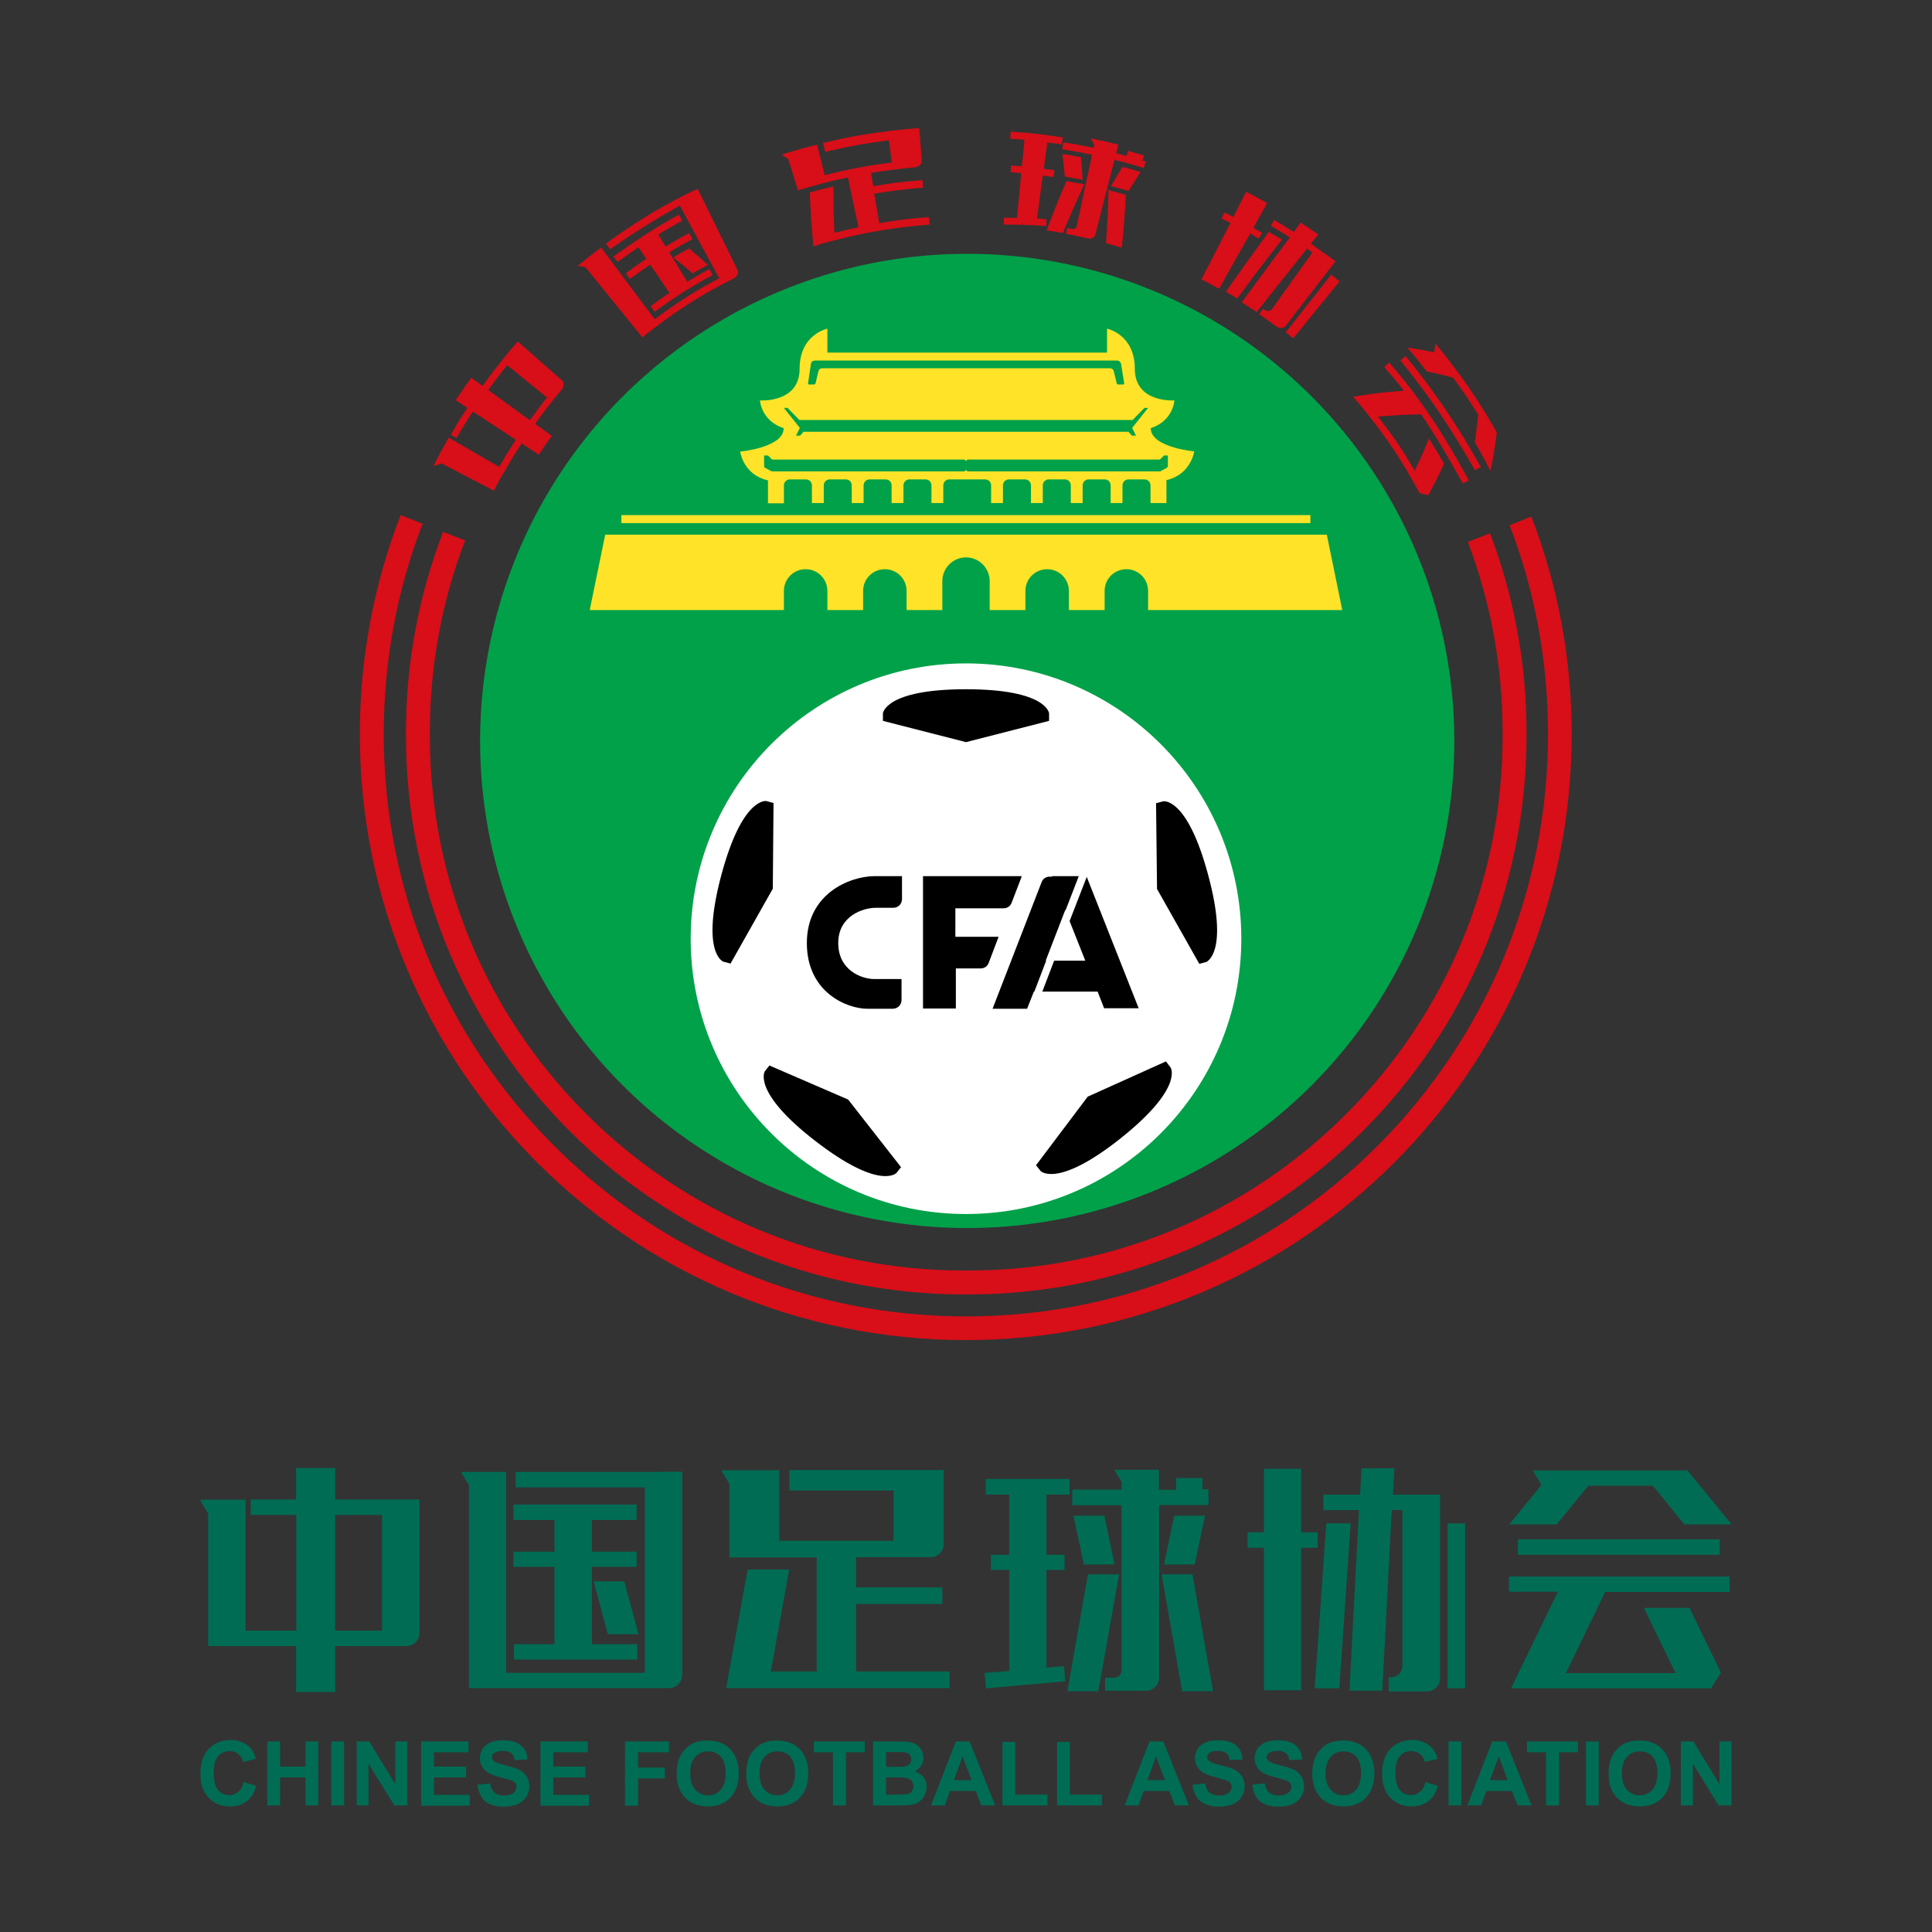 <?xml version="1.0" encoding="utf-8"?>
<!-- Generator: Adobe Illustrator 22.1.0, SVG Export Plug-In . SVG Version: 6.00 Build 0)  -->
<svg version="1.1" id="图层_1" xmlns="http://www.w3.org/2000/svg" xmlns:xlink="http://www.w3.org/1999/xlink" x="0px" y="0px"
	 viewBox="0 0 800 800" style="enable-background:new 0 0 800 800;" xml:space="preserve">
<rect x="0" y="0" width="800" height="800" fill="#333333" stroke="none"/>
<style type="text/css">
	.st0{fill:#006C54;}
	.st1{fill:#01A149;}
	.st2{fill:#FFFFFF;}
	.st3{fill:#FFE328;}
	.st4{fill:#D80E18;}
</style>
<g>
	<g>
		<g>
			<polygon class="st0" points="229.6,680.8 212.8,680.8 212.8,687.2 263.9,687.2 263.9,680.8 245.1,680.8 245.1,648.8 263.6,648.8 
				263.6,642.5 245.1,642.5 245.1,629.4 263.6,629.4 263.6,623 212.6,623 212.6,629.4 229.6,629.4 229.6,642.5 212.6,642.5 
				212.6,648.8 229.6,648.8 			"/>
			<polygon class="st0" points="245.8,654.8 251.7,676.7 264.4,676.7 258.5,654.8 			"/>
			<polygon class="st0" points="494.7,647.8 499,627.6 486.2,627.6 482,647.8 			"/>
			<polygon class="st0" points="493.8,651.9 481,651.9 489.5,700.3 502.3,700.3 			"/>
			<g>
				<polygon class="st0" points="545.6,640.9 545.6,634.5 538.8,634.5 538.8,608.2 523.4,608.2 523.4,634.5 516.6,634.5 
					516.6,640.9 523.4,640.9 523.4,699.9 538.8,699.9 538.8,640.9 				"/>
				<path class="st0" d="M580.8,618.9h-4l0.6-10.9h-13.6l-0.6,10.9H548v6.4h14.7l-3.9,74.8h13.6l3.9-74.8h4.4v64.5
					c0,2.6-2.1,4.7-4.7,4.7H575v5.9h5.8h0.9h9.1c3,0,5.5-2.4,5.5-5.5v-76h-1H580.8z"/>
				<polygon class="st0" points="549.2,630.8 544.4,699.1 554.6,699.1 559.3,630.8 				"/>
				<rect x="599.4" y="630.8" class="st0" width="7.3" height="68.3"/>
			</g>
			<g>
				<polygon class="st0" points="644.6,631.2 657.7,615.2 684.4,615.2 697.4,631.2 717,631.2 698.8,608.9 694.9,608.9 679.2,608.9 
					662.8,608.9 643.2,608.9 634.7,608.9 638.3,614.9 625,631.2 				"/>
				<rect x="628.5" y="637.4" class="st0" width="83.6" height="6.4"/>
				<path class="st0" d="M624.7,659.1h20.4l-19.4,40h11.7h7.8h51.6h4.7h7c1.8-2.8,2.3-3.7,4.1-6.5l-13-26.8h-18.9l13.1,27h-45.4
					l16.3-33.6h51.5v-6.4h-91.4V659.1z"/>
			</g>
			<path class="st0" d="M173.3,620.9h-15.1h-19.4v-13h-16.2v13H109h-5.2v6.4h18.9v47.9h-21v-54.2H86.2H83c0,0.3,0.1,0.7,0.3,1
				l2.9,4.7v48.5v6.4h15.4h21v19h16.2v-19h19.4h1.8h8.2c3,0,5.5-2.4,5.5-5.5v-55.1H173.3z M158.2,675.2h-19.4v-47.9h19.4V675.2z"/>
			<path class="st0" d="M274.3,609.5h-7.2h-37.5h-16.1v6.4h53.5v76.8h-57.4v-83.2h-15.4v0l0,0h-3.1c0,0.4,0.1,0.7,0.3,1l2.8,4.5v84
				h10.6h4.8h57.4h2.2h7.8c3,0,5.5-2.4,5.5-5.5v-84.1H274.3z"/>
			<path class="st0" d="M354.5,692.1v-27.9h35.7v-6.9h-35.7v-12.5H370v0h15.3c3,0,5.5-2.4,5.5-5.5v-30.6H370h-43.2v8.5H370V638
				h-47.3v-29.2h-10.6H302v0l0,0h-3.1c0,0.4,0.1,0.7,0.3,1l2.8,4.6v30.5h19.3v0h16.9v47.2h-19l7.6-42.2h-17.2l-8.9,49.1h7h10.3h75.2
				v-6.9H354.5z"/>
			<g>
				<polygon class="st0" points="433.3,690.5 433.3,650.1 440.8,650.1 440.8,643.8 433.3,643.8 433.3,618.9 442.9,618.9 
					442.9,612.4 408.2,612.4 408.2,618.9 417.9,618.9 417.9,643.8 410.3,643.8 410.3,650.1 417.9,650.1 417.9,691.9 407.7,692.7 
					408.3,699.1 441.1,696.2 440.6,689.9 				"/>
				<polygon class="st0" points="457.3,627.6 444.5,627.6 448.8,647.8 461.5,647.8 				"/>
				<polygon class="st0" points="450.5,651.9 442,700.3 454.8,700.3 463.4,651.9 				"/>
				<path class="st0" d="M497.9,616.9v-4.9H487v4.9h-7.1v-8.3H472h-7.5v0l0,0h-2.9c0,0.3,0.1,0.7,0.3,0.9l2.6,4.2v3.1H444v6.5h20.4
					v68.3c0,1.7-1.4,3.1-3.1,3.1h-3.7v5.4h6.9h0.5h9.5c3,0,5.5-2.4,5.5-5.5v-71.4h20.4v-6.5H497.9z"/>
			</g>
		</g>
		<g>
			<path class="st0" d="M100.9,737.9l5.2,1.6c-0.8,2.9-2.1,5-4,6.4s-4.2,2.1-7,2.1c-3.5,0-6.4-1.2-8.7-3.6c-2.3-2.4-3.4-5.7-3.4-9.9
				c0-4.4,1.1-7.8,3.4-10.3c2.3-2.4,5.3-3.7,9-3.7c3.2,0,5.9,1,7.9,2.9c1.2,1.1,2.1,2.8,2.7,4.9l-5.3,1.3c-0.3-1.4-1-2.5-2-3.3
				c-1-0.8-2.2-1.2-3.6-1.2c-2,0-3.6,0.7-4.8,2.1s-1.8,3.7-1.8,6.8c0,3.3,0.6,5.7,1.8,7.2s2.8,2.1,4.7,2.1c1.4,0,2.6-0.5,3.7-1.4
				C99.7,741.2,100.4,739.8,100.9,737.9z"/>
			<path class="st0" d="M110.7,747.6v-26.5h5.3v10.4h10.5v-10.4h5.3v26.5h-5.3V736H116v11.6H110.7z"/>
			<path class="st0" d="M137.2,747.6v-26.5h5.3v26.5H137.2z"/>
			<path class="st0" d="M147.7,747.6v-26.5h5.2l10.8,17.7v-17.7h5v26.5h-5.4l-10.7-17.3v17.3H147.7z"/>
			<path class="st0" d="M174.4,747.6v-26.5H194v4.5h-14.3v5.9H193v4.5h-13.3v7.2h14.8v4.5H174.4z"/>
			<path class="st0" d="M197.7,739l5.2-0.5c0.3,1.7,0.9,3,1.9,3.8c1,0.8,2.2,1.2,3.9,1.2c1.7,0,3-0.4,3.9-1.1
				c0.9-0.7,1.3-1.6,1.3-2.6c0-0.6-0.2-1.2-0.6-1.6c-0.4-0.4-1-0.8-1.9-1.1c-0.6-0.2-2.1-0.6-4.3-1.2c-2.9-0.7-4.9-1.6-6-2.6
				c-1.6-1.5-2.4-3.2-2.4-5.3c0-1.3,0.4-2.6,1.1-3.8c0.8-1.2,1.9-2.1,3.3-2.7c1.4-0.6,3.2-0.9,5.2-0.9c3.3,0,5.8,0.7,7.5,2.2
				s2.6,3.4,2.6,5.8l-5.3,0.2c-0.2-1.4-0.7-2.3-1.5-2.9c-0.8-0.6-1.9-0.9-3.4-0.9c-1.6,0-2.8,0.3-3.7,1c-0.6,0.4-0.8,1-0.8,1.6
				c0,0.6,0.3,1.2,0.8,1.6c0.7,0.6,2.3,1.2,4.9,1.8s4.5,1.2,5.8,1.9c1.2,0.7,2.2,1.6,2.9,2.7c0.7,1.1,1.1,2.5,1.1,4.2
				c0,1.5-0.4,2.9-1.3,4.3c-0.8,1.3-2,2.3-3.6,3c-1.5,0.6-3.5,1-5.8,1c-3.3,0-5.9-0.8-7.7-2.3C199.1,744.2,198.1,741.9,197.7,739z"
				/>
			<path class="st0" d="M223.8,747.6v-26.5h19.6v4.5h-14.3v5.9h13.3v4.5h-13.3v7.2h14.8v4.5H223.8z"/>
			<path class="st0" d="M258.8,747.6v-26.5h18.2v4.5h-12.8v6.3h11.1v4.5h-11.1v11.3H258.8z"/>
			<path class="st0" d="M280.2,734.5c0-2.7,0.4-5,1.2-6.8c0.6-1.3,1.4-2.6,2.5-3.6c1-1.1,2.2-1.9,3.4-2.4c1.7-0.7,3.6-1,5.7-1
				c3.9,0,7,1.2,9.4,3.6c2.3,2.4,3.5,5.8,3.5,10.1c0,4.3-1.2,7.6-3.5,10s-5.4,3.6-9.3,3.6c-3.9,0-7.1-1.2-9.4-3.6
				C281.4,742,280.2,738.7,280.2,734.5z M285.8,734.3c0,3,0.7,5.3,2.1,6.8c1.4,1.5,3.1,2.3,5.3,2.3c2.1,0,3.9-0.8,5.2-2.3
				s2.1-3.8,2.1-6.9c0-3-0.7-5.3-2-6.8c-1.3-1.5-3.1-2.2-5.3-2.2c-2.2,0-4,0.8-5.3,2.3C286.4,729,285.8,731.3,285.8,734.3z"/>
			<path class="st0" d="M309,734.5c0-2.7,0.4-5,1.2-6.8c0.6-1.3,1.4-2.6,2.5-3.6c1-1.1,2.2-1.9,3.4-2.4c1.7-0.7,3.6-1,5.7-1
				c3.9,0,7,1.2,9.4,3.6c2.3,2.4,3.5,5.8,3.5,10.1c0,4.3-1.2,7.6-3.5,10c-2.3,2.4-5.4,3.6-9.3,3.6c-3.9,0-7.1-1.2-9.4-3.6
				C310.2,742,309,738.7,309,734.5z M314.5,734.3c0,3,0.7,5.3,2.1,6.8c1.4,1.5,3.1,2.3,5.3,2.3c2.1,0,3.9-0.8,5.2-2.3
				s2.1-3.8,2.1-6.9c0-3-0.7-5.3-2-6.8c-1.3-1.5-3.1-2.2-5.3-2.2s-4,0.8-5.3,2.3C315.2,729,314.5,731.3,314.5,734.3z"/>
			<path class="st0" d="M344.9,747.6v-22H337v-4.5h21.1v4.5h-7.8v22H344.9z"/>
			<path class="st0" d="M361.5,721.1h10.6c2.1,0,3.7,0.1,4.7,0.3c1,0.2,2,0.5,2.8,1.1c0.8,0.6,1.5,1.3,2,2.2c0.5,0.9,0.8,2,0.8,3.1
				c0,1.2-0.3,2.4-1,3.4c-0.7,1-1.6,1.8-2.7,2.3c1.6,0.5,2.9,1.3,3.7,2.4c0.9,1.1,1.3,2.5,1.3,4c0,1.2-0.3,2.4-0.8,3.5
				c-0.6,1.1-1.3,2-2.3,2.7s-2.2,1.1-3.6,1.3c-0.9,0.1-3,0.2-6.5,0.2h-9V721.1z M366.9,725.5v6.1h3.5c2.1,0,3.4,0,3.9-0.1
				c0.9-0.1,1.6-0.4,2.2-0.9c0.5-0.5,0.8-1.2,0.8-2.1c0-0.8-0.2-1.5-0.7-2s-1.1-0.8-2-0.9c-0.5-0.1-2.1-0.1-4.6-0.1H366.9z
				 M366.9,736v7.1h5c1.9,0,3.2-0.1,3.7-0.2c0.8-0.1,1.4-0.5,1.9-1.1c0.5-0.6,0.7-1.3,0.7-2.2c0-0.8-0.2-1.5-0.6-2
				c-0.4-0.6-0.9-1-1.7-1.2c-0.7-0.3-2.3-0.4-4.7-0.4H366.9z"/>
			<path class="st0" d="M412.1,747.6h-5.8l-2.3-6h-10.6l-2.2,6h-5.7l10.3-26.5h5.7L412.1,747.6z M402.3,737.1l-3.7-9.8l-3.6,9.8
				H402.3z"/>
			<path class="st0" d="M415.1,747.6v-26.3h5.3v21.8h13.3v4.5H415.1z"/>
			<path class="st0" d="M437.7,747.6v-26.3h5.3v21.8h13.3v4.5H437.7z"/>
			<path class="st0" d="M492.3,747.6h-5.8l-2.3-6h-10.6l-2.2,6h-5.7l10.3-26.5h5.7L492.3,747.6z M482.4,737.1l-3.7-9.8l-3.6,9.8
				H482.4z"/>
			<path class="st0" d="M493.8,739l5.2-0.5c0.3,1.7,0.9,3,1.9,3.8c1,0.8,2.2,1.2,3.9,1.2c1.7,0,3-0.4,3.9-1.1
				c0.9-0.7,1.3-1.6,1.3-2.6c0-0.6-0.2-1.2-0.6-1.6c-0.4-0.4-1-0.8-1.9-1.1c-0.6-0.2-2.1-0.6-4.3-1.2c-2.9-0.7-4.9-1.6-6-2.6
				c-1.6-1.5-2.4-3.2-2.4-5.3c0-1.3,0.4-2.6,1.1-3.8c0.8-1.2,1.9-2.1,3.3-2.7c1.4-0.6,3.2-0.9,5.2-0.9c3.3,0,5.8,0.7,7.5,2.2
				c1.7,1.5,2.6,3.4,2.6,5.8l-5.3,0.2c-0.2-1.4-0.7-2.3-1.5-2.9c-0.8-0.6-1.9-0.9-3.4-0.9c-1.6,0-2.8,0.3-3.6,1
				c-0.6,0.4-0.8,1-0.8,1.6c0,0.6,0.3,1.2,0.8,1.6c0.7,0.6,2.3,1.2,4.9,1.8s4.5,1.2,5.8,1.9c1.2,0.7,2.2,1.6,2.9,2.7
				c0.7,1.1,1.1,2.5,1.1,4.2c0,1.5-0.4,2.9-1.3,4.3c-0.8,1.3-2,2.3-3.6,3c-1.5,0.6-3.5,1-5.8,1c-3.3,0-5.9-0.8-7.7-2.3
				C495.2,744.2,494.1,741.9,493.8,739z"/>
			<path class="st0" d="M518.5,739l5.2-0.5c0.3,1.7,0.9,3,1.9,3.8c1,0.8,2.2,1.2,3.9,1.2c1.7,0,3-0.4,3.9-1.1
				c0.9-0.7,1.3-1.6,1.3-2.6c0-0.6-0.2-1.2-0.6-1.6c-0.4-0.4-1-0.8-1.9-1.1c-0.6-0.2-2.1-0.6-4.3-1.2c-2.9-0.7-4.9-1.6-6-2.6
				c-1.6-1.5-2.4-3.2-2.4-5.3c0-1.3,0.4-2.6,1.1-3.8c0.8-1.2,1.9-2.1,3.3-2.7c1.4-0.6,3.2-0.9,5.2-0.9c3.3,0,5.8,0.7,7.5,2.2
				c1.7,1.5,2.6,3.4,2.6,5.8l-5.3,0.2c-0.2-1.4-0.7-2.3-1.5-2.9c-0.8-0.6-1.9-0.9-3.4-0.9c-1.6,0-2.8,0.3-3.7,1
				c-0.6,0.4-0.8,1-0.8,1.6c0,0.6,0.3,1.2,0.8,1.6c0.7,0.6,2.3,1.2,4.9,1.8s4.5,1.2,5.8,1.9c1.2,0.7,2.2,1.6,2.9,2.7
				c0.7,1.1,1.1,2.5,1.1,4.2c0,1.5-0.4,2.9-1.3,4.3c-0.8,1.3-2,2.3-3.6,3s-3.5,1-5.8,1c-3.3,0-5.9-0.8-7.7-2.3
				C519.9,744.2,518.8,741.9,518.5,739z"/>
			<path class="st0" d="M543.4,734.5c0-2.7,0.4-5,1.2-6.8c0.6-1.3,1.4-2.6,2.5-3.6c1-1.1,2.2-1.9,3.4-2.4c1.7-0.7,3.6-1,5.7-1
				c3.9,0,7,1.2,9.4,3.6c2.3,2.4,3.5,5.8,3.5,10.1c0,4.3-1.2,7.6-3.5,10c-2.3,2.4-5.4,3.6-9.3,3.6c-3.9,0-7.1-1.2-9.4-3.6
				C544.6,742,543.4,738.7,543.4,734.5z M548.9,734.3c0,3,0.7,5.3,2.1,6.8c1.4,1.5,3.1,2.3,5.3,2.3s3.9-0.8,5.2-2.3s2.1-3.8,2.1-6.9
				c0-3-0.7-5.3-2-6.8c-1.3-1.5-3.1-2.2-5.3-2.2s-4,0.8-5.3,2.3C549.6,729,548.9,731.3,548.9,734.3z"/>
			<path class="st0" d="M590.2,737.9l5.2,1.6c-0.8,2.9-2.1,5-4,6.4s-4.2,2.1-7,2.1c-3.5,0-6.4-1.2-8.7-3.6c-2.3-2.4-3.4-5.7-3.4-9.9
				c0-4.4,1.1-7.8,3.4-10.3c2.3-2.4,5.3-3.7,9-3.7c3.2,0,5.9,1,7.9,2.9c1.2,1.1,2.1,2.8,2.7,4.9l-5.3,1.3c-0.3-1.4-1-2.5-2-3.3
				c-1-0.8-2.2-1.2-3.6-1.2c-2,0-3.6,0.7-4.8,2.1c-1.2,1.4-1.8,3.7-1.8,6.8c0,3.3,0.6,5.7,1.8,7.2s2.8,2.1,4.7,2.1
				c1.4,0,2.6-0.5,3.7-1.4C589,741.2,589.8,739.8,590.2,737.9z"/>
			<path class="st0" d="M599.8,747.6v-26.5h5.3v26.5H599.8z"/>
			<path class="st0" d="M634.2,747.6h-5.8l-2.3-6h-10.6l-2.2,6h-5.7l10.3-26.5h5.7L634.2,747.6z M624.3,737.1l-3.7-9.8l-3.6,9.8
				H624.3z"/>
			<path class="st0" d="M640.2,747.6v-22h-7.9v-4.5h21.1v4.5h-7.8v22H640.2z"/>
			<path class="st0" d="M656.7,747.6v-26.5h5.3v26.5H656.7z"/>
			<path class="st0" d="M666.1,734.5c0-2.7,0.4-5,1.2-6.8c0.6-1.3,1.4-2.6,2.5-3.6c1-1.1,2.2-1.9,3.4-2.4c1.7-0.7,3.6-1,5.7-1
				c3.9,0,7,1.2,9.4,3.6c2.3,2.4,3.5,5.8,3.5,10.1c0,4.3-1.2,7.6-3.5,10c-2.3,2.4-5.4,3.6-9.3,3.6c-3.9,0-7.1-1.2-9.4-3.6
				C667.2,742,666.1,738.7,666.1,734.5z M671.6,734.3c0,3,0.7,5.3,2.1,6.8c1.4,1.5,3.1,2.3,5.3,2.3s3.9-0.8,5.2-2.3s2.1-3.8,2.1-6.9
				c0-3-0.7-5.3-2-6.8c-1.3-1.5-3.1-2.2-5.3-2.2s-4,0.8-5.3,2.3C672.2,729,671.6,731.3,671.6,734.3z"/>
			<path class="st0" d="M696,747.6v-26.5h5.2l10.8,17.7v-17.7h5v26.5h-5.4L701,730.3v17.3H696z"/>
		</g>
	</g>
	<circle class="st1" cx="400.5" cy="306.8" r="201.7"/>
	<circle class="st2" cx="400" cy="388.7" r="114"/>
	<g>
		<rect x="257.3" y="213.3" class="st3" width="285.3" height="3.3"/>
		<path class="st3" d="M555.8,252.6l-6.4-31.2H250.6l-6.4,31.2h80.4v-7.9c0-5,4-9,9-9c5,0,9,4,9,9v7.9h14.8v-7.9c0-5,4-9,9-9
			s9,4,9,9v7.9h14.8v-12c0-5.4,4.4-9.8,9.8-9.8s9.8,4.4,9.8,9.8v12h14.8v-7.9c0-5,4-9,9-9s9,4,9,9v7.9h14.8v-7.9c0-5,4-9,9-9
			c5,0,9,4,9,9v7.9H555.8z"/>
		<path class="st3" d="M306.5,187c0,0,1.2,9.6,11.5,11.9v9.5h6.6V201c0-1.4,1.1-2.5,2.5-2.5h6.6c1.4,0,2.5,1.1,2.5,2.5v7.3h4.9V201
			c0-1.4,1.1-2.5,2.5-2.5h6.6c1.4,0,2.5,1.1,2.5,2.5v7.3h4.9V201c0-1.4,1.1-2.5,2.5-2.5h6.6c1.4,0,2.5,1.1,2.5,2.5v7.3h4.9V201
			c0-1.4,1.1-2.5,2.5-2.5h6.6c1.4,0,2.5,1.1,2.5,2.5v7.3h4.9V201c0-1.4,1.1-2.5,2.5-2.5h7.4h7.4c1.4,0,2.5,1.1,2.5,2.5v7.3h4.9V201
			c0-1.4,1.1-2.5,2.5-2.5h6.6c1.4,0,2.5,1.1,2.5,2.5v7.3h4.9V201c0-1.4,1.1-2.5,2.5-2.5h6.6c1.4,0,2.5,1.1,2.5,2.5v7.3h4.9V201
			c0-1.4,1.1-2.5,2.5-2.5h6.6c1.4,0,2.5,1.1,2.5,2.5v7.3h4.9V201c0-1.4,1.1-2.5,2.5-2.5h6.6c1.4,0,2.5,1.1,2.5,2.5v7.3h6.6v-9.5
			c10.2-2.3,11.5-11.9,11.5-11.9s-18-1.6-18-9.6c9.4-3.1,9.8-11.5,9.8-11.5s-16.4,1.2-16.4-13.1s-11.5-16.6-11.5-16.6v9.9H400h-57.4
			v-9.9c0,0-11.5,2.3-11.5,16.6s-16.4,13.1-16.4,13.1s0.4,8.4,9.8,11.5C324.6,185.3,306.5,187,306.5,187z M335.8,150.6
			c0.1-0.8,0.8-1.3,1.6-1.3H400h62.6c0.8,0,1.4,0.6,1.6,1.3l1.3,8.1c0,0.3-0.2,0.5-0.4,0.5h-2.1c-0.3,0-0.6-0.2-0.6-0.5l-1.2-5
			c-0.2-0.7-0.8-1.2-1.5-1.2H400h-59.6c-0.7,0-1.3,0.5-1.5,1.2l-1.2,5c-0.1,0.3-0.3,0.5-0.6,0.5h-2.1c-0.3,0-0.5-0.3-0.4-0.5
			L335.8,150.6z M326.1,168.9l4.8,4.9c0.1,0.1,0.2,0.1,0.3,0.1H400h68.8c0.1,0,0.2,0,0.3-0.1l4.8-4.9h1.5l-6.6,8.3l1.6,3.2h-1.7
			l-1.4-1.6H400h-67.3l-1.4,1.6h-1.7l1.6-3.2l-6.6-8.3H326.1z M399.1,190.3c0.5,0,0.9,0.4,0.9,0.9c0-0.5,0.4-0.9,0.9-0.9H480
			c0.2,0,0.4-0.1,0.6-0.3l1.4-1.4h1.6v4.3c0,0.3-0.2,0.6-0.4,0.8l-2.6,1.4c-0.1,0.1-0.3,0.1-0.4,0.1h-79.3c-0.5,0-0.9-0.4-0.9-0.9
			c0,0.5-0.4,0.9-0.9,0.9h-79.3c-0.1,0-0.3,0-0.4-0.1l-2.6-1.4c-0.3-0.1-0.4-0.4-0.4-0.8v-4.3h1.6l1.4,1.4c0.2,0.2,0.4,0.3,0.6,0.3
			H399.1z"/>
	</g>
	<g>
		<path d="M434.4,298.5v-3.1c0,0-0.8-10-34.4-10s-34.4,10-34.4,10v3.1l34.4,8.8L434.4,298.5z"/>
		<path d="M320.3,332.5l-3-0.8c0,0-9.9-1.8-18.6,30.6c-8.7,32.5,0.8,35.9,0.8,35.9l3,0.8l17.5-31L320.3,332.5z"/>
		<path d="M500.3,362.4c-8.7-32.5-18.6-30.6-18.6-30.6l-3,0.8l0.4,35.5l17.5,31l3-0.8C499.5,398.2,509,394.8,500.3,362.4z"/>
		<path d="M318.6,441.2l-1.9,2.4c0,0-5.5,8.5,21.1,29c26.6,20.5,33.4,13.1,33.4,13.1l1.9-2.4l-21.9-28L318.6,441.2z"/>
		<path d="M482.8,439.5l-32.4,14.6L429,482.5l1.9,2.4c0,0,6.9,7.3,33.2-13.6c26.3-21,20.6-29.3,20.6-29.3L482.8,439.5z"/>
		<path d="M334.1,390.5c0,20.5,16.7,27.2,25,27.2h10.6c2,0,3.6-1.6,3.6-3.6v-8.7c0,0-6.1,0-11.3,0s-14.9-3.6-14.9-14.9
			c0-11.4,10.5-14.6,15.5-14.6h7.3c2,0,3.6-1.6,3.6-3.6v-9.5c0,0-1.8,0-11.6,0C351.9,362.9,334.1,370,334.1,390.5z"/>
		<path d="M395.6,387.9v-11.8h20c1.5,0,2.8-0.9,3.3-2.3l4.1-10.7l0-0.3h-40.8v54.8h13.6V401h10.3c1.5,0,2.8-0.9,3.3-2.3l4.1-10.8
			H395.6z"/>
		<path d="M433,397.8l8.1-21l0.1,0.2l5.5-14.2h-11.1l0.1,0.2h-1.1c-1.5,0-2.8,0.9-3.3,2.3l-20.3,52.4h14.3l2.8-7.1h0.2l4.9-12.8H433
			z"/>
		<polygon points="449.4,397.8 436.5,397.8 431.6,410.6 454.5,410.6 457.2,417.5 471.5,417.5 450,363.1 442.9,381.4 		"/>
	</g>
	<path class="st4" d="M625.1,217.5c10.5,27.2,15.9,56.4,15.9,86.5c0,64.4-25.1,124.9-70.6,170.5C524.9,520,464.4,545.1,400,545.1
		c-64.4,0-124.9-25.1-170.5-70.6C184,429,158.9,368.4,158.9,304c0-30.3,5.5-59.7,16.1-87.1l-9.1-3.6c-10.9,28.1-16.9,58.7-16.9,90.7
		v0c0,138.6,112.3,250.9,250.9,250.9h0c138.6,0,250.9-112.3,250.9-250.9v0c0-31.8-5.9-62.1-16.7-90.1L625.1,217.5z"/>
	<path class="st4" d="M607.8,224.4c9.4,24.8,14.4,51.4,14.4,78.8v1.6c0,59.1-23,114.7-64.8,156.5c-41.8,41.8-97.4,64.8-156.5,64.8
		h-1.6c-59.1,0-114.7-23-156.5-64.8c-41.8-41.8-64.8-97.4-64.8-156.5v-1.6c0-27.6,5-54.4,14.6-79.4l-9.1-3.6
		c-9.9,25.8-15.4,53.7-15.4,83v1.6c0,127.7,103.5,231.2,231.2,231.2h1.6c127.7,0,231.2-103.5,231.2-231.2v-1.6
		c0-29-5.4-56.8-15.1-82.4L607.8,224.4z"/>
	<g>
		<g>
			<g>
				<g>
					<path class="st4" d="M521.2,98.8c0.6-1,0.9-1.5,1.4-2.4c-1.4-0.8-2.2-1.2-3.6-2.1c2.3-4.1,3.4-6.1,5.7-10.2
						c-3.5-1.9-5.2-2.9-8.7-4.7c-2.1,4.2-3.2,6.3-5.3,10.4c-1.5-0.7-2.2-1.1-3.7-1.8c-0.5,1-0.7,1.5-1.2,2.5
						c1.5,0.7,2.2,1.1,3.7,1.8c-4.8,9.4-7.2,14-12,23.4c3,1.5,4.4,2.3,7.3,3.9c5.1-9.2,7.7-13.8,12.9-22.9
						C519.1,97.5,519.8,98,521.2,98.8z"/>
					<path class="st4" d="M544.9,102.4c-0.8-0.6-1.3-0.9-2.1-1.5c1.2-1.5,1.8-2.3,3.1-3.8c-2.9-2-4.4-3-7.3-4.9
						c-1.2,1.5-1.8,2.3-2.9,3.9c-3.2-2.1-4.8-3.1-8.1-5c-0.6,1-0.9,1.5-1.4,2.4c3.2,1.9,4.7,2.8,7.9,4.8
						c-6.7,8.9-13.3,17.9-19.9,26.9c2.5,1.6,3.7,2.4,6.2,4c6.9-8.8,13.8-17.5,20.8-26.2c0.9,0.6,1.4,0.9,2.2,1.6
						c-5.6,7.8-11.1,15.6-16.7,23.4c-0.7,0.9-2.2,1-3.3,0.2c-0.2-0.1-0.3-0.2-0.5-0.3c-0.6,0.9-0.9,1.3-1.5,2.2
						c1,0.7,1.6,1.1,2.6,1.8c0.2,0.1,0.2,0.2,0.4,0.3c1.6,1.2,2.4,1.7,4,2.9c1.3,1,3,1,3.9-0.1c6.9-8.9,13.8-17.9,20.7-26.8
						c-0.2-0.2-0.3-0.2-0.5-0.4C549.4,105.6,547.9,104.5,544.9,102.4z"/>
					<path class="st4" d="M525.4,96c-6,8.2-12,16.5-17.8,24.8c1.9,1.1,2.9,1.7,4.7,2.8c6-8.2,12.2-16.3,18.5-24.4
						C528.6,98,527.5,97.3,525.4,96z"/>
					<path class="st4" d="M551.2,113.7c-6.3,8-12.5,16-18.8,23.9c1.3,1,1.9,1.5,3.1,2.5c6.4-7.9,12.8-15.7,19.2-23.6
						C553.3,115.4,552.6,114.9,551.2,113.7z"/>
				</g>
				<g>
					<path class="st4" d="M590.8,153.8c4.3,0.9,6.5,1.4,10.9,2.6c4.3,5.9,6.4,9,10.4,15.3c-0.5,4.6-0.8,6.9-1.4,11.4
						c2.7,4.7,4,7.1,6.5,12c1.2-6.3,1.8-9.6,2.6-16.1c-0.6-1-0.8-1.5-1.4-2.4c-2.3-3.9-3.4-5.8-5.8-9.5c-2.5-3.9-3.8-5.8-6.4-9.5
						c-3.2-4.4-4.8-6.6-8.1-10.8c-1.5-1.8-2.2-2.7-3.7-4.5c-0.2,1.5-0.3,2.2-0.5,3.6c-4.5-0.9-6.7-1.3-11.2-2
						C586,147.7,587.6,149.7,590.8,153.8z"/>
					<path class="st4" d="M579.9,149.3c11.8,14.4,21.7,29.2,30.8,45.4c1-0.5,1.5-0.8,2.5-1.3C604,176.9,594,162,582,147.4
						C581.2,148.1,580.8,148.5,579.9,149.3z"/>
					<path class="st4" d="M573.2,152c3.3,3.8,5,5.7,8.1,9.8c-8.6,0.6-12.8,1.1-21,2.5c1.8,2,2.6,3,4.3,5.1c1.1,1.4,1.7,2.1,2.8,3.5
						c6.2,7.8,12.1,16.5,17,25.2c0.6,1,0.8,1.5,1.4,2.4c0.8,1.5,1.2,2.2,2,3.7c1.6,0.4,2.1,0.5,3.7,0.8c2.7-5.1,4-7.7,6.5-13
						c-2.4-4.2-3.7-6.3-6.3-10.4c-2.2,5.4-3.4,8.1-5.9,13.3c-5.6-9.5-8.7-14-15.2-22.4c7.1-0.6,10.6-0.8,17.9-0.9
						c6.3,9.4,11.8,18.7,17.2,28.6c1-0.5,1.5-0.8,2.5-1.3c-9.4-17.4-19.9-34-33-48.8C574.5,150.8,574.1,151.2,573.2,152z"/>
				</g>
				<path class="st4" d="M214.1,141.7c-2.6,3-3.9,4.6-6.4,7.7c-3.2,4.1-4.8,6.1-7.9,10.4c-1.9-1.4-2.8-2-4.7-3.4
					c-2.6,3.7-3.9,5.5-6.4,9.3c1.9,1.3,2.9,1.9,4.8,3.2c-2,3.1-3.1,4.7-5,8c-0.7,1.2-1.1,1.9-1.9,3.1c1,0.6,1.5,0.9,2.4,1.4
					c2.6-4.5,4-6.7,6.8-11c7.1,4.7,10.7,7,17.8,11.7c-2.9,4.4-4.2,6.6-6.9,11.2c-8.4-4.8-12.5-7.2-20.9-12.1
					c-2.2,3.8-3.2,5.7-5.2,9.6c-0.4,0.8-0.6,1.2-1,2c0.1,0.1,0.3,0.1,0.5,0c1.1-0.4,1.7-0.5,2.8-0.9c7.7,4,11.5,6,19.1,10
					c1,0.5,1.5,0.8,2.5,1.3c1.8-3.5,2.7-5.2,4.7-8.5c2.6-4.6,4-6.8,6.8-11.1c2.8,1.9,4.2,2.8,7.1,4.7c2.1-3.2,3.2-4.8,5.4-7.8
					c-2.7-2-4.1-3-6.9-5c2.7-3.8,4.1-5.7,7-9.3c0.3-0.3,0.4-0.5,0.7-0.9c1.2-1.5,1.8-2.3,3.1-3.7c1.2-1.4,1.3-3.2,0.3-4.1
					c-7.4-6.5-11.1-9.7-18.4-16.2C214.2,141.6,214.2,141.6,214.1,141.7z M226.5,164.6c-2.9,3.7-4.3,5.5-7.1,9.4
					c-6.9-5-10.3-7.5-17.2-12.5c3-4.2,4.6-6.3,7.8-10.3C216.5,156.5,219.8,159.2,226.5,164.6z"/>
				<g>
					<path class="st4" d="M277.2,121.3c-3.2,2.1-4.7,3.2-7.8,5.5c0.7,0.9,1,1.4,1.7,2.3c7.5-5.6,15.7-10.8,24-15.2
						c-0.5-1-0.8-1.5-1.4-2.5c-3.7,2-5.5,3.1-9.1,5.3c-3-4.9-4.5-7.3-7.5-12.2c3.8-2.3,5.7-3.4,9.6-5.5c-0.5-1-0.8-1.5-1.4-2.5
						c-3.9,2.1-5.9,3.3-9.7,5.6c-1.2-2-1.8-3-3-5c3.9-2.4,5.9-3.5,9.9-5.7c-0.5-1-0.8-1.5-1.4-2.5c-9.5,5.1-18.3,11.1-27.1,17.3
						c0.7,0.9,1,1.4,1.7,2.3c3.5-2.5,5.2-3.8,8.7-6.1c1.3,1.9,1.9,2.9,3.2,4.8c-3.5,2.3-5.2,3.5-8.5,6c0.7,0.9,1,1.4,1.7,2.3
						c3.3-2.4,5-3.6,8.4-5.9C272.5,114.2,274,116.6,277.2,121.3z"/>
					<path class="st4" d="M278.8,106.6c3.2,2.6,4.8,3.9,8,6.6c2.5-1.5,3.7-2.2,6.3-3.5c-3-2.8-4.6-4.1-7.7-6.8
						C282.7,104.2,281.4,105,278.8,106.6z"/>
					<path class="st4" d="M284.2,80.4c-1.6,0.8-2.4,1.3-4.1,2.1c-8.5,4.5-12.6,7-20.7,12.4c-3.5,2.3-5.2,3.5-8.5,6
						c0.7,0.9,1,1.4,1.7,2.3c9.5-6.6,18.8-12.4,28.9-18.1c5.4,10,10.8,20.1,16.3,30.1c-9.2,4.8-18.4,10.7-26.7,17
						c-7.4-9.9-14.8-19.8-22.2-29.7c-3.2,2.4-4.8,3.6-8,6.2c0,0,0,0,0,0c0,0,0,0,0,0c-0.6,0.5-0.9,0.8-1.6,1.3
						c0.1,0.1,0.3,0.2,0.4,0.2c1.1,0.2,1.6,0.2,2.7,0.4c7.9,9.7,15.7,19.4,23.6,29.1c1.8-1.5,2.7-2.2,4.6-3.6c0.8-0.6,1.3-1,2.1-1.6
						c8.2-6.2,17.2-12,26.3-16.7c0.4-0.2,0.6-0.3,1.1-0.6c1.5-0.8,2.2-1.2,3.7-1.9c1.4-0.7,2.2-2.3,1.6-3.5
						c-5.5-11.2-11-22.4-16.5-33.6C287.1,79,286.1,79.4,284.2,80.4z"/>
				</g>
				<path class="st4" d="M364.1,92.4c-0.8-4.9-1.3-7.3-2.1-12.2c8-1.3,12.1-1.8,20.2-2.5c-0.1-1.2-0.1-1.8-0.2-3.1
					c-8.2,0.6-12.3,1.1-20.4,2.5c-0.4-2.2-0.6-3.3-0.9-5.5c3.6-0.6,5.4-0.9,9-1.3c0,0,0,0,0,0c3.6-0.5,5.4-0.7,9-1
					c1.8-0.2,3.1-1.4,3-2.7c-0.4-5.4-0.6-8.2-1.1-13.6c-5.2,0.4-7.8,0.7-13,1.3c-10.8,1.4-16.2,2.4-26.8,4.9
					c0.4,1.5,0.5,2.2,0.9,3.7c10.5-2.5,15.8-3.4,26.4-4.8c0.5,3.7,0.7,5.5,1.2,9.2c-9.3,1.1-18.7,2.9-27.8,5.2
					c-1.3-5-1.9-7.6-3.2-12.6c-2.6,0.6-3.9,1-6.5,1.7c-2.5,0.7-3.7,1-6.1,1.8c0,0,0,0,0,0c0,0,0,0,0,0c-0.7,0.2-1.1,0.3-1.9,0.6
					c0.1,0.2,0.2,0.3,0.3,0.4c0.9,0.6,1.4,0.8,2.3,1.4c1.6,5.2,2.4,7.8,4,13c4.4-1.3,6.6-1.9,11-3.1c0,0,0,0,0,0
					c3.9-1,5.8-1.4,9.7-2.2c1.7,8.2,2.6,12.3,4.4,20.6c-4,0.8-6,1.3-10,2.3c-0.3-7.7-0.4-11.5-0.4-19.2c-3.9,0.9-5.9,1.4-9.8,2.5
					c0.4,9,0.7,13.4,1.5,22.3c1.4-0.4,2.1-0.6,3.5-1.1c2.1-0.6,3.2-0.9,5.3-1.4c12.9-3.4,26.1-5.5,39.3-6.5
					c-0.1-1.2-0.1-1.8-0.2-3.1C376.5,90.5,372.3,91,364.1,92.4z"/>
				<g>
					<path class="st4" d="M467.3,79.1c2-3.2,3-4.7,5-7.9c-3-0.9-4.5-1.3-7.5-2.1c-2,3.2-2.9,4.8-4.8,8
						C462.9,77.9,464.4,78.2,467.3,79.1z"/>
					<path class="st4" d="M466.2,80.7c-2.9-0.8-4.3-1.2-7.2-2c-0.2,8.8-0.4,13.2-1,22c2.6,0.7,3.9,1.1,6.5,1.9
						C465.4,93.9,465.7,89.5,466.2,80.7z"/>
					<g>
						<path class="st4" d="M429.4,90.5c1-7.1,1.4-10.7,2.4-17.8c1.7,0.2,2.6,0.4,4.4,0.6c0.2-1.1,0.3-1.7,0.4-2.8
							c-1.8-0.3-2.6-0.4-4.4-0.6c0.6-4.4,0.9-6.6,1.5-10.9c2.4,0.3,3.5,0.5,5.9,0.8c0.2-1.1,0.3-1.7,0.5-2.9
							c-8.6-1.3-12.9-1.8-21.6-2.4c-0.1,1.2-0.1,1.7-0.2,2.9c2.4,0.2,3.6,0.3,5.9,0.5c-0.4,4.4-0.6,6.6-1.1,11
							c-1.8-0.2-2.7-0.2-4.4-0.4c-0.1,1.1-0.1,1.7-0.2,2.8c1.8,0.1,2.6,0.2,4.4,0.4c-0.7,7.4-1.1,11.1-1.8,18.5
							c-2.2,0-3.3-0.1-5.5,0c0,1.1,0.1,1.7,0.1,2.8c7,0,10.5,0.1,17.5,0.6c0.1-1.1,0.1-1.7,0.1-2.8C431.8,90.7,431,90.6,429.4,90.5z
							"/>
						<path class="st4" d="M447.6,65.1c-3.1-0.6-4.6-0.9-7.7-1.3c0.4,3.7,0.7,5.6,1,9.3c3,0.5,4.4,0.8,7.4,1.4
							C448.1,70.7,447.9,68.9,447.6,65.1z"/>
						<path class="st4" d="M441.6,75c-3.5,8.1-5.1,12.2-8.2,20.4c2.7,0.4,4,0.6,6.7,1.1c3.4-8.1,5.2-12.2,8.9-20.2
							C446.1,75.8,444.6,75.6,441.6,75z"/>
						<path class="st4" d="M473.1,66.5c0.3-0.8,0.4-1.2,0.6-2.1c-2.6-0.8-4-1.2-6.6-1.9c-0.2,0.8-0.3,1.3-0.6,2.1
							c-1.7-0.5-2.6-0.7-4.3-1.1c0.4-1.4,0.5-2.1,0.9-3.6c-1.9-0.5-2.9-0.7-4.9-1.2c-1.9-0.4-2.8-0.6-4.6-1c0,0,0,0,0,0c0,0,0,0,0,0
							c-0.7-0.1-1.1-0.2-1.8-0.4c0,0.1,0,0.3,0.1,0.4c0.5,0.9,0.7,1.3,1.2,2.2c-0.1,0.5-0.2,0.8-0.3,1.3c-5-1-7.5-1.5-12.5-2.3
							c-0.2,1.1-0.3,1.7-0.5,2.9c5,0.8,7.4,1.2,12.4,2.3c-2.1,9.9-4.3,19.8-6.4,29.7c-0.2,0.8-1,1.2-1.9,1c-0.8-0.2-1.2-0.2-2-0.4
							c-0.2,0.9-0.3,1.4-0.5,2.4c1.4,0.3,2.1,0.4,3.6,0.7c0.1,0,0.2,0,0.3,0.1c2,0.4,3,0.6,4.9,1.1c1.6,0.4,3.1-0.4,3.4-1.7
							c2.6-10.3,5.2-20.5,7.9-30.8c4.9,1.2,7.3,1.9,12.1,3.4c0.3-1.1,0.5-1.7,0.9-2.8C473.9,66.7,473.7,66.7,473.1,66.5z"/>
					</g>
				</g>
			</g>
		</g>
	</g>
</g>
</svg>
